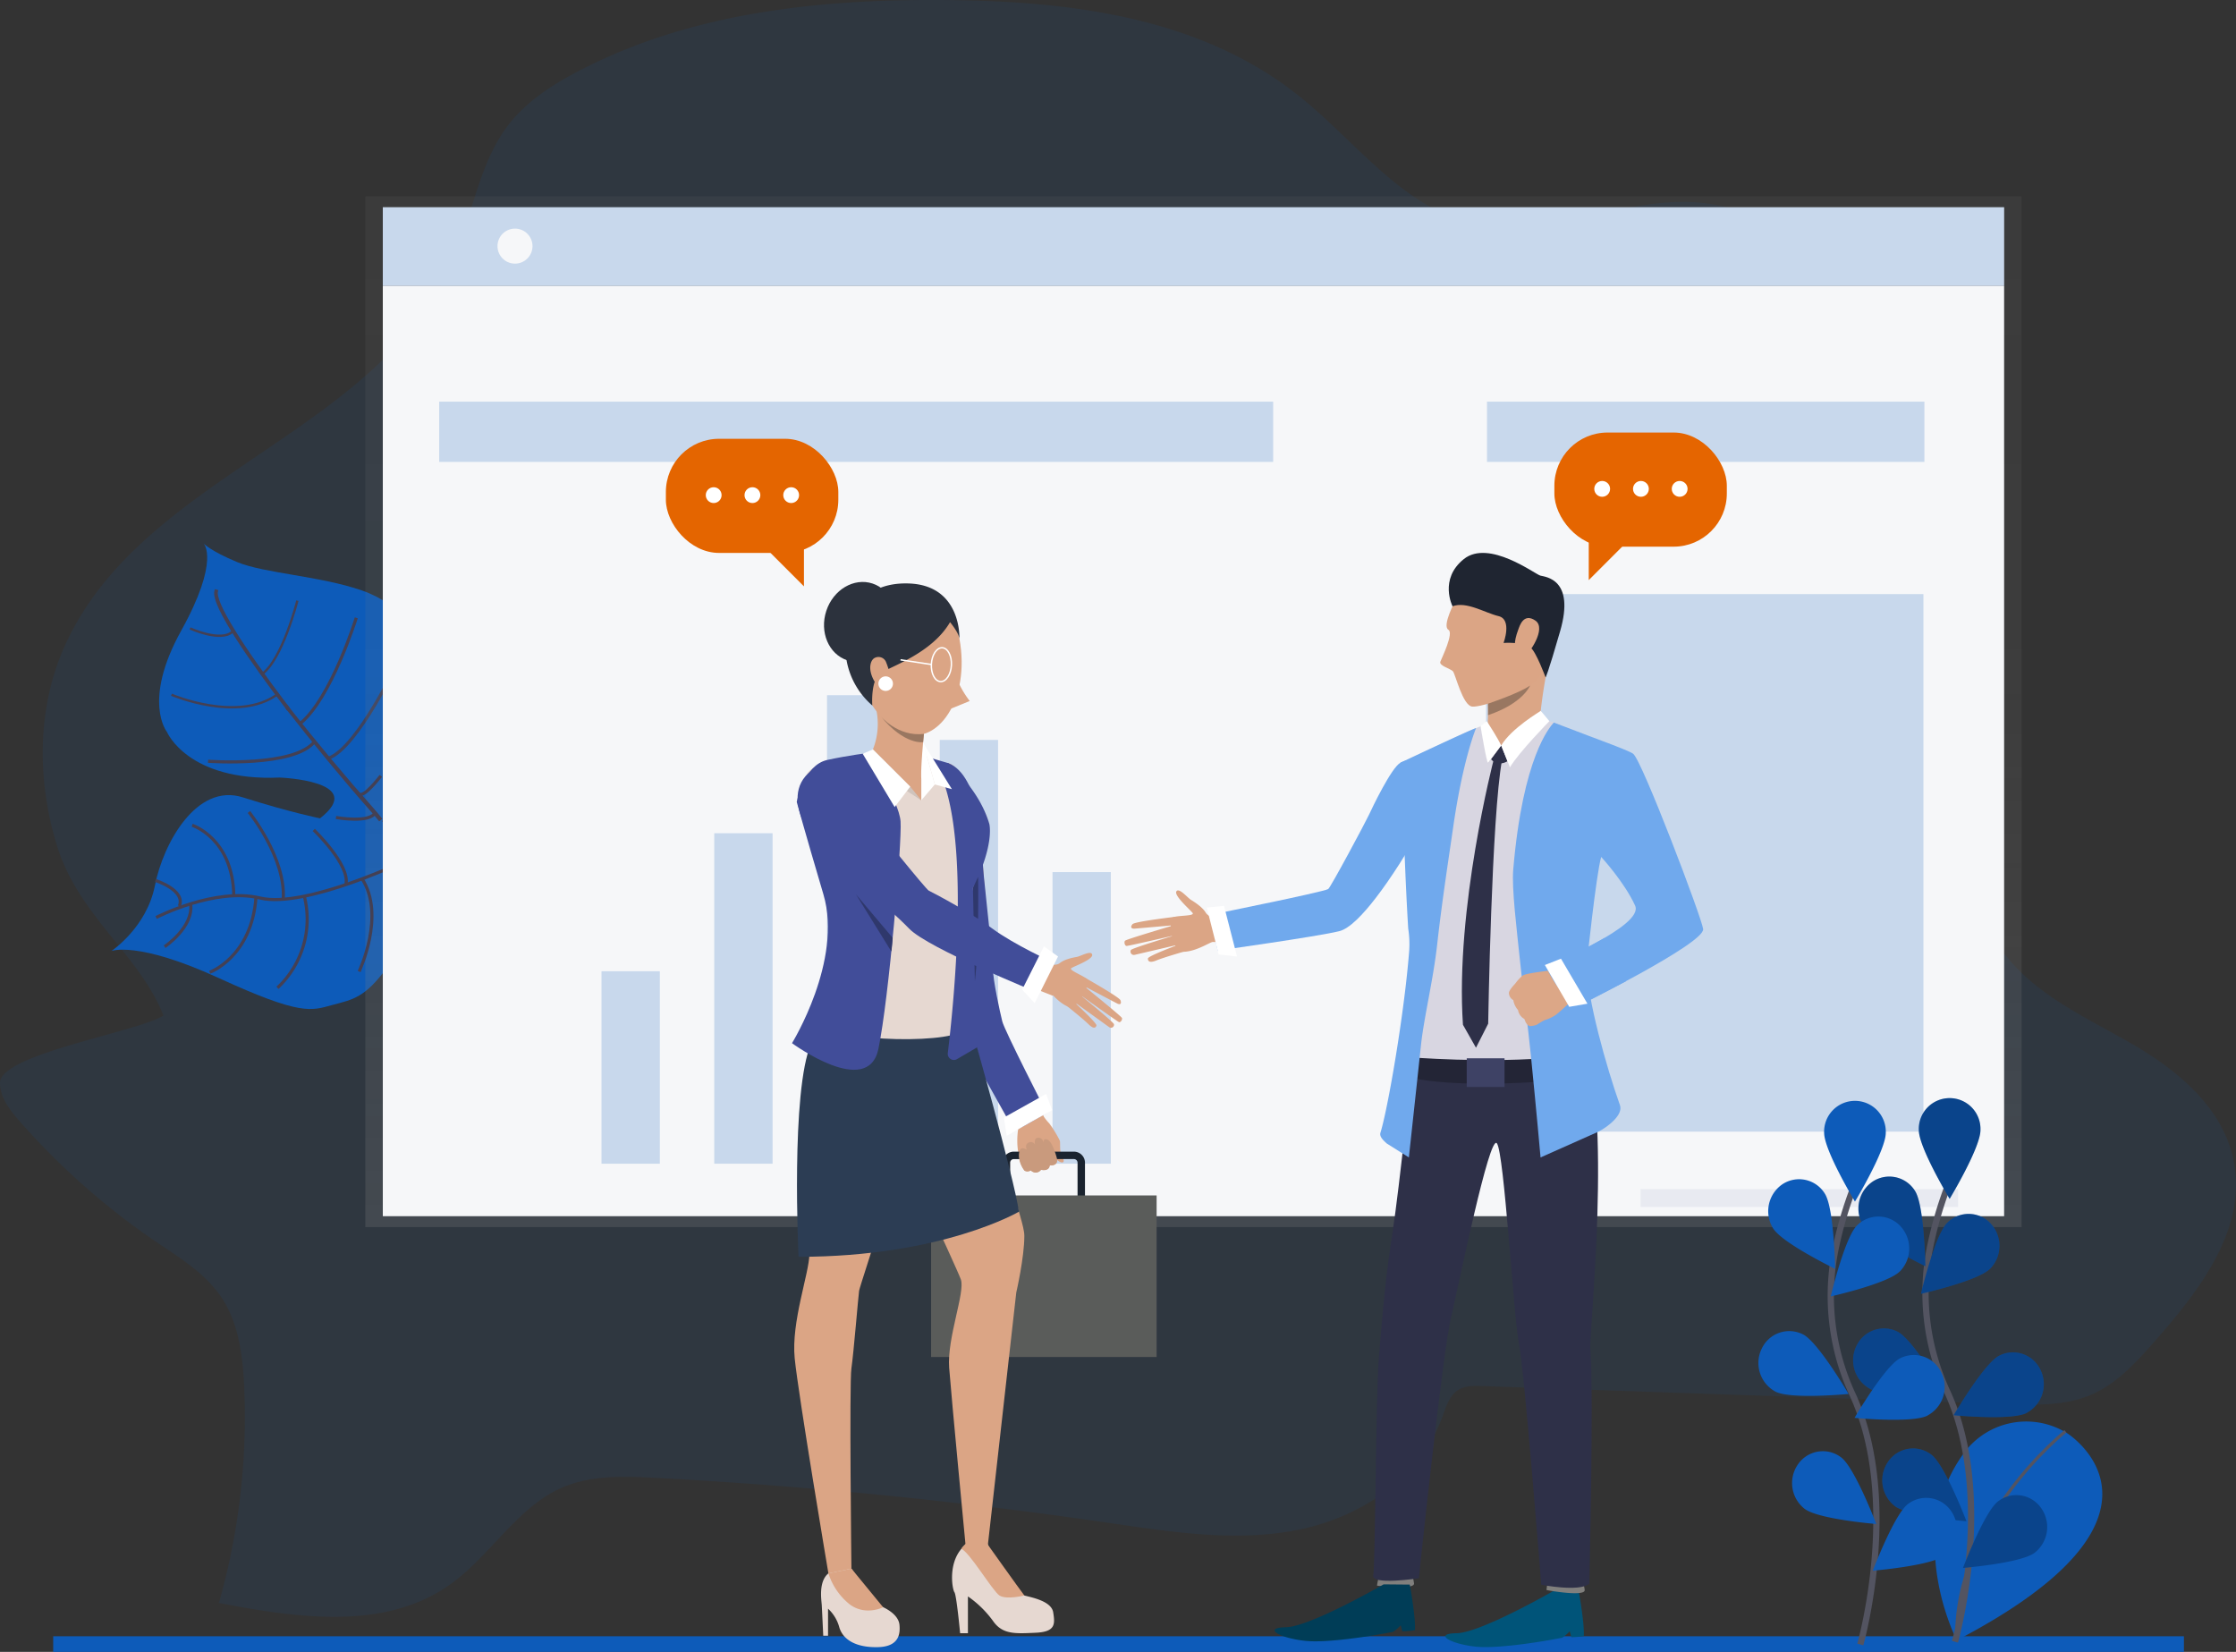 <svg xmlns="http://www.w3.org/2000/svg" xmlns:xlink="http://www.w3.org/1999/xlink" width="714.715" height="528.001" viewBox="0 0 714.715 528.001">
  <rect x="0" y="0" width="714.715" height="528.001" fill="#333333" stroke="none"/>
  <defs>
    <linearGradient id="linear-gradient" x1="0.5" y1="1" x2="0.5" gradientUnits="objectBoundingBox">
      <stop offset="0" stop-color="gray" stop-opacity="0.251"/>
      <stop offset="0.54" stop-color="gray" stop-opacity="0.122"/>
      <stop offset="1" stop-color="gray" stop-opacity="0.102"/>
    </linearGradient>
  </defs>
  <g id="Group_10110" data-name="Group 10110" transform="translate(-282.531 -451)">
    <g id="Group_10109" data-name="Group 10109">
      <path id="Path_194000" data-name="Path 194000" d="M810.37,151.787s8.219-3.341,34.352,8.651,29.4,10.467,36.169,8.633,10.514-2.266,17.792-12.267c0,0,5.111-27.734,10.064-32.027s25.993,2.447,25.993,2.447,25.228,5.783,30.035-27.933c0,0-3.411-25.409,1.233-33.207,0,0-9.346,4.042-24.848-2.488S913.3,70.606,913.3,70.606s-3.9,10.1-3.5,16.122-2.062,8.289-9.445,5.38c0,0-3.622-5.158,1.507-13.686s8.8-14.872,7.366-21.49-5.549-15.771-18.791-20.392-31.215-5.473-39.849-9.066-10.719-5.935-10.719-5.935,5.31,5.321-7.2,27.88-4.539,32.349-4.539,32.349,6.659,15.859,36.04,14.574c0,0,28.312,1.034,12.88,13.038,0,0-9.889-2.009-24.667-6.712s-25.45,14.7-28.1,28.19S810.37,151.787,810.37,151.787Z" transform="translate(-492.234 603.188)" fill="#0d5bb9"/>
      <path id="Path_194016" data-name="Path 194016" d="M934.968,85s-13.043,28-22.518,31.543" transform="translate(-524.871 576.795)" fill="none" stroke="#444053" stroke-miterlimit="10" stroke-width="1"/>
      <path id="Path_194326" data-name="Path 194326" d="M100.35,426.765c.05,4.7,3.173,8.712,6.21,12.149a230.836,230.836,0,0,0,43.83,38.713c7.733,5.238,16.044,10.248,21.182,18.345s6.432,18.4,6.839,28.207a216.811,216.811,0,0,1-8.1,68.786c25.177,4.8,53.256,9,74.238-6.146,12.564-9.069,21.061-24.263,35.061-30.552,9.348-4.2,19.932-3.831,30.123-3.295q72.359,3.809,144.36,14.293c20.1,2.93,40.592,6.246,60.481,2.458s39.456-16.144,46.788-36.176c1.129-3.087,2.144-6.532,4.674-8.39,2.287-1.658,5.281-1.622,8.061-1.522l168,5.774c9.2.314,18.731.572,27.157-3.216,8.169-3.666,14.45-10.72,20.5-17.631,13.829-15.765,28.7-35.161,24.634-56.558-3.252-17.152-17.788-29.137-32.2-37.527s-30.316-15.258-40.907-28.672c-16.115-20.418-15.479-49.64-16.48-76.132a422.906,422.906,0,0,0-8.826-71.344c-4.367-20.646-10.448-41.321-21.818-58.759s-28.758-31.4-48.425-33.96c-25.685-3.345-51.505,12.678-76.632,5.874-21.225-5.717-35.833-26.035-53.42-40.114-31.238-25.013-72.23-30.251-110.986-30.73-41.093-.522-83.272,3.638-119.9,22.933-8.39,4.417-16.594,9.762-22.4,17.566-8.9,11.97-11.063,28.05-16.887,42.043-23.476,56.343-99.83,68.493-124.614,124.236-8.8,19.775-8.712,42.836-2.3,63.6,6.9,22.347,26.306,34.689,34,54.171C144.3,410.528,100.25,417.5,100.35,426.765Z" transform="translate(182.182 370.398)" fill="#0d5bb9" opacity="0.1"/>
      <path id="Path_194335" data-name="Path 194335" d="M164.14,87.83V417.286H693.556V87.83Z" transform="translate(235.16 425.93)" fill="url(#linear-gradient)"/>
      <rect id="Rectangle_7182" data-name="Rectangle 7182" width="518.232" height="25.163" transform="translate(404.895 517.24)" fill="#f6f7f9"/>
      <g id="Group_10099" data-name="Group 10099" transform="translate(404.895 517.24)" opacity="0.2">
        <rect id="Rectangle_7183" data-name="Rectangle 7183" width="518.232" height="25.163" fill="#0d5bb9"/>
      </g>
      <path id="Path_194003" data-name="Path 194003" d="M887.2,173l-.175.3c15.829,19.761,16.875,50.445,16.939,50.708l3.335-3.855C907.236,219.87,903.13,192.889,887.2,173Z" transform="translate(-482.344 540.199)" fill="#444053"/>
      <path id="Path_194004" data-name="Path 194004" d="M834.49,180.057s18.692-9.7,33.213-6.221,47.314-12.307,47.314-12.307,13.9-5.648,16.7-12.085c0,0,9.539-10.088,10.082-15.31s9.831-18.336,15.888-18.844" transform="translate(-502.051 564.199)" fill="none" stroke="#444053" stroke-miterlimit="10" stroke-width="1"/>
      <path id="Path_194005" data-name="Path 194005" d="M1026.4,232.4s9.4-6.332,8.306-13.715" transform="translate(-691.254 521.201)" fill="none" stroke="#444053" stroke-miterlimit="10" stroke-width="1"/>
      <path id="Path_194006" data-name="Path 194006" d="M990.76,239.063s13.435-4.877,14.79-24.013" transform="translate(-641.193 522.711)" fill="none" stroke="#444053" stroke-miterlimit="10" stroke-width="1"/>
      <path id="Path_194007" data-name="Path 194007" d="M962.822,243.8A30.06,30.06,0,0,0,971.4,214.52" transform="translate(-591.598 522.932)" fill="none" stroke="#444053" stroke-miterlimit="10" stroke-width="1"/>
      <path id="Path_194008" data-name="Path 194008" d="M927.314,234.633s8.557-17.95.94-29.633" transform="translate(-529.996 526.891)" fill="none" stroke="#444053" stroke-miterlimit="10" stroke-width="1"/>
      <path id="Path_194009" data-name="Path 194009" d="M1032.2,205.92s9.72,3.084,7.635,8.178" transform="translate(-699.975 526.508)" fill="none" stroke="#444053" stroke-miterlimit="10" stroke-width="1"/>
      <path id="Path_194010" data-name="Path 194010" d="M1002.9,175.71s13,4.13,13.312,22.53" transform="translate(-658.947 539.072)" fill="none" stroke="#444053" stroke-miterlimit="10" stroke-width="1"/>
      <path id="Path_194011" data-name="Path 194011" d="M975.772,168.44s11.84,14.6,10.97,27.9" transform="translate(-613.678 542.094)" fill="none" stroke="#444053" stroke-miterlimit="10" stroke-width="1"/>
      <path id="Path_194012" data-name="Path 194012" d="M941.344,178.26s11.764,11.239,10.263,17.489" transform="translate(-558.518 538.012)" fill="none" stroke="#444053" stroke-miterlimit="10" stroke-width="1"/>
      <path id="Path_194013" data-name="Path 194013" d="M925.48,170.291s11.028,1.974,12.57-1.641" transform="translate(-535.564 542.008)" fill="none" stroke="#444053" stroke-miterlimit="10" stroke-width="1"/>
      <path id="Path_194014" data-name="Path 194014" d="M929.469,148.67s-5.573,7.377-7.01,5.724" transform="translate(-525.219 550.316)" fill="none" stroke="#444053" stroke-miterlimit="10" stroke-width="1"/>
      <path id="Path_194015" data-name="Path 194015" d="M958.65,136.151s27.792,2.015,34.083-6.361" transform="translate(-609.623 558.168)" fill="none" stroke="#444053" stroke-miterlimit="10" stroke-width="1"/>
      <path id="Path_194017" data-name="Path 194017" d="M953.812,62.19S945.8,87.938,935.88,95.976" transform="translate(-557.4 586.281)" fill="none" stroke="#444053" stroke-miterlimit="10" stroke-width="1"/>
      <path id="Path_194018" data-name="Path 194018" d="M979.08,104.215s21.139,9.077,33.832-.105" transform="translate(-641.734 568.848)" fill="none" stroke="#444053" stroke-miterlimit="10" stroke-width="0.75"/>
      <path id="Path_194019" data-name="Path 194019" d="M979.448,52.79s-4.831,18.931-11.338,23.488" transform="translate(-601.861 590.191)" fill="none" stroke="#444053" stroke-miterlimit="10" stroke-width="0.75"/>
      <path id="Path_194020" data-name="Path 194020" d="M1003.65,68s9.879,4.5,13.566,1.051" transform="translate(-660.388 583.865)" fill="none" stroke="#444053" stroke-miterlimit="10" stroke-width="0.75"/>
      <path id="Path_194021" data-name="Path 194021" d="M897.35,159.26s.035,16.5,4.5,17.67" transform="translate(-482.93 545.912)" fill="none" stroke="#444053" stroke-miterlimit="10" stroke-width="1"/>
      <rect id="Rectangle_7184" data-name="Rectangle 7184" width="518.232" height="297.332" transform="translate(404.895 542.402)" fill="#f6f7f9"/>
      <circle id="Ellipse_765" data-name="Ellipse 765" cx="5.596" cy="5.596" r="5.596" transform="translate(411.727 654.072)" fill="#f6f7f9"/>
      <circle id="Ellipse_766" data-name="Ellipse 766" cx="5.596" cy="5.596" r="5.596" transform="translate(426.635 654.072)" fill="#f6f7f9"/>
      <circle id="Ellipse_767" data-name="Ellipse 767" cx="5.596" cy="5.596" r="5.596" transform="translate(441.549 524.072)" fill="#f6f7f9"/>
      <g id="Group_10100" data-name="Group 10100" transform="translate(422.912 579.379)" opacity="0.2">
        <rect id="Rectangle_7185" data-name="Rectangle 7185" width="266.573" height="19.26" fill="#0d5bb9"/>
      </g>
      <g id="Group_10101" data-name="Group 10101" transform="translate(757.834 579.379)" opacity="0.2">
        <rect id="Rectangle_7186" data-name="Rectangle 7186" width="139.808" height="19.26" fill="#0d5bb9"/>
      </g>
      <g id="Group_10102" data-name="Group 10102" transform="translate(474.795 673.207)" opacity="0.2">
        <rect id="Rectangle_7187" data-name="Rectangle 7187" width="18.638" height="61.517" transform="translate(0 88.238)" fill="#0d5bb9"/>
        <rect id="Rectangle_7188" data-name="Rectangle 7188" width="18.638" height="105.633" transform="translate(36.04 44.116)" fill="#0d5bb9"/>
        <rect id="Rectangle_7189" data-name="Rectangle 7189" width="18.638" height="149.749" transform="translate(72.08)" fill="#0d5bb9"/>
        <rect id="Rectangle_7190" data-name="Rectangle 7190" width="18.638" height="135.463" transform="translate(108.12 14.293)" fill="#0d5bb9"/>
        <rect id="Rectangle_7191" data-name="Rectangle 7191" width="18.638" height="93.205" transform="translate(144.16 56.543)" fill="#0d5bb9"/>
      </g>
      <g id="Group_10103" data-name="Group 10103" transform="translate(757.527 640.896)" opacity="0.2">
        <rect id="Rectangle_7192" data-name="Rectangle 7192" width="139.808" height="171.81" fill="#0d5bb9"/>
      </g>
      <rect id="Rectangle_7193" data-name="Rectangle 7193" width="681.066" height="5.003" transform="translate(299.533 973.998)" fill="#0d5bb9"/>
      <rect id="Rectangle_7203" data-name="Rectangle 7203" width="101.481" height="5.717" transform="translate(806.938 831.066)" fill="#e8eaf1"/>
      <path id="Path_194001" data-name="Path 194001" d="M973.7,50.833l-.162-.043c-1.163,4.576,11.82,22.971,22.921,37.573l.132-.106C980.933,67.64,972.805,54.347,973.7,50.833Z" transform="translate(-621.99 589.131)" fill="none" stroke="#444053" stroke-miterlimit="10" stroke-width="1"/>
      <path id="Path_194002" data-name="Path 194002" d="M921.131,110.66l-.062.17c8.316,10.648,18.78,23.364,27.152,32.778.8.895,1.591,1.841,2.35,2.8l.242-.193c-.765-.963-1.563-1.909-2.362-2.832C940.08,133.99,929.447,121.3,921.131,110.66Z" transform="translate(-546.764 566.432)" fill="none" stroke="#444053" stroke-miterlimit="10" stroke-width="1"/>
      <g id="Group_10107" data-name="Group 10107">
        <path id="Path_187069" data-name="Path 187069" d="M337.247,188.13a31.779,31.779,0,0,0,5.547,9.909l-7.063,3.178Z" transform="matrix(0.999, 0.035, -0.035, 0.999, 256.971, 465.225)" fill="#dba585"/>
        <g id="Group_10106" data-name="Group 10106">
          <g id="Group_9458" data-name="Group 9458" transform="translate(535.689 637.01)">
            <g id="Group_9429" data-name="Group 9429" transform="translate(69.468 167.078)">
              <g id="Group_9428" data-name="Group 9428">
                <g id="Group_9427" data-name="Group 9427">
                  <path id="Path_193404" data-name="Path 193404" d="M658.972,1135.033a9.633,9.633,0,0,1,2,2.75,15.842,15.842,0,0,0,2.411,3.237,37,37,0,0,1,3.388,5.546c.14.424-.046,3.346.334,4.173s1.36,2.42.619,2.718-2.015-.891-2.015-.891a1.139,1.139,0,0,1-.269,1.235,1.964,1.964,0,0,1-1.926.535s-.22.983-.776,1.241a2.5,2.5,0,0,1-2.009.2,2.3,2.3,0,0,1-1.336.822,2.1,2.1,0,0,1-1.919-.626s-1.368.643-1.984.062a7.09,7.09,0,0,1-1.1-1.893,24.251,24.251,0,0,1-1.051-10.608c.747-4.451-2.73-7.787-2.73-7.787Z" transform="translate(-650.615 -1135.033)" fill="#dba585"/>
                </g>
              </g>
            </g>
            <g id="Group_9430" data-name="Group 9430" transform="translate(67.357 182.097)">
              <path id="Path_193405" data-name="Path 193405" d="M670.648,1173.556H651.436a3.54,3.54,0,0,1-3.538-3.536V1157.9a3.542,3.542,0,0,1,3.538-3.539h19.212a3.542,3.542,0,0,1,3.539,3.539v12.115A3.54,3.54,0,0,1,670.648,1173.556Zm-19.212-16.817a1.167,1.167,0,0,0-1.164,1.165v12.115a1.164,1.164,0,0,0,1.164,1.163h19.212a1.165,1.165,0,0,0,1.165-1.163V1157.9a1.167,1.167,0,0,0-1.165-1.165Z" transform="translate(-647.898 -1154.365)" fill="#1a232f"/>
            </g>
            <g id="Group_9431" data-name="Group 9431" transform="translate(44.46 196.089)">
              <rect id="Rectangle_6884" data-name="Rectangle 6884" width="72.082" height="51.645" fill="#5a5c5a"/>
            </g>
            <g id="Group_9432" data-name="Group 9432" transform="translate(44.162 57.896)">
              <path id="Path_193406" data-name="Path 193406" d="M623.764,994.491s-3.692.053-5.268,11.092,1.41,15.655,1.764,20.25,5.747,34.266,5.893,35.577.869,17.1,2.971,21.292,17.549,27.942,17.756,29.129,7.5-4.138,7.5-4.138-12.138-25.4-12.84-28.3-5.589-17.7-4.817-22.218-2.164-29.444-1.879-32.215S630.838,996.178,623.764,994.491Z" transform="translate(-618.041 -994.491)" fill="#dba585"/>
            </g>
            <g id="Group_9433" data-name="Group 9433" transform="translate(43.913 57.896)">
              <path id="Path_193407" data-name="Path 193407" d="M623.693,994.491s-3.693.053-5.268,11.092-.15,15.015.8,19.8c.9,4.52,3.961,32.166,4.107,33.477s3.813,17.977,5.719,23.84c1.449,4.458,15.224,27.8,15.43,28.987s10.709-5.454,10.709-5.454-13.469-26.277-14.171-29.175-2.985-12.931-3.058-17.514c-.087-5.385-3.474-31.815-3.189-34.587S633.995,998.267,623.693,994.491Z" transform="translate(-617.721 -994.491)" fill="#414d99"/>
            </g>
            <path id="Path_193408" data-name="Path 193408" d="M582.854,1325.854s6.429,9.55,9.021,11.852c0,0,5.963,2.086,6.335,6.142.241,2.651.009,6.911-6.8,7.1s-11.185-2.187-12.433-6.315a12.445,12.445,0,0,0-3.6-5.97v8.637h-1.534s-.385-8.35-.481-9.885-1.1-7.44,2.136-10.053A8.98,8.98,0,0,1,582.854,1325.854Z" transform="translate(-563.859 -1010.481)" fill="#e6d8d1"/>
            <path id="Path_193409" data-name="Path 193409" d="M638.5,1315.478a27.674,27.674,0,0,0,3.215,5.374c1.541,2.008,6.333,10.267,8.445,10.842s8.636,1.729,9.211,5.375.864,6.238-5.565,6.525-10.652.671-13.723-3.838a33.429,33.429,0,0,0-7.966-7.771v11.765h-2.494s-1.152-12.247-1.824-13.111-2.4-10.268,3.551-15.16S638.5,1315.478,638.5,1315.478Z" transform="translate(-575.887 -1007.732)" fill="#e6d8d1"/>
            <path id="Path_193410" data-name="Path 193410" d="M576.076,1087.71s-8.118,10.556-10.321,23.079,1.3,54.555,1.2,60.745-5.854,21.593-4.7,33.251,10.772,68.733,10.772,68.733l7.364-1.512s-.719-59.159,0-64.055,2.165-22.734,2.452-24.749,18.277-54.933,18.277-63.962S595.653,1072.979,576.076,1087.71Z" transform="translate(-561.398 -956.635)" fill="#dba585"/>
            <path id="Path_193411" data-name="Path 193411" d="M624.57,1093.243s13.339,50.906,14.921,57.961,3.879,12.871,3.879,15.864c0,6.948-2.582,18.107-2.582,18.107l-9.068,80.61h-7.15s-4.511-47.072-5.23-56.572,5.182-24.185,3.742-28.215-23.176-50.523-23.176-50.523S583.449,1078.463,624.57,1093.243Z" transform="translate(-569.107 -958.04)" fill="#dba585"/>
            <path id="Path_193412" data-name="Path 193412" d="M593.66,1338.26s-5.6,2.879-10.688-.921a20.775,20.775,0,0,1-6.8-9.907l7.364-1.512Z" transform="translate(-564.536 -1010.547)" fill="#dba585"/>
            <path id="Path_193413" data-name="Path 193413" d="M651.009,1331.947s-5.758,1.439-7.966,0-9.71-14.121-12.2-14.882c0,0,2.409-4.885,8.5-1.334C639.349,1315.731,649.377,1329.836,651.009,1331.947Z" transform="translate(-576.736 -1007.985)" fill="#dba585"/>
            <path id="Path_193414" data-name="Path 193414" d="M634.187,1161.147s-24.508,14.424-70.445,14.424c0,0-2.6-53.278,4.077-68.27s51.014-5.667,51.014-5.667S632.609,1150.124,634.187,1161.147Z" transform="translate(-561.652 -959.863)" fill="#2c3d54"/>
            <g id="Group_9434" data-name="Group 9434" transform="translate(3.666 53.545)">
              <path id="Path_193415" data-name="Path 193415" d="M601.3,989.264s7.125,3.365,9.6,3.859,12.07,12.961,13.753,17.511,0,11.379-3.463,19.393-.2,10.687-1.781,18.7-2.969,24.982-2.671,29.435-40.019,5.291-49.22-2.823c0,0,9.248-13.85,10.435-15.829s.2-12.763-.89-15.534-8.332-26.328-8.332-26.328-5.926-18.093-.572-22.249c4.65-3.613,17.324-4.9,19.6-5.692S596.649,988.571,601.3,989.264Z" transform="translate(-565.914 -988.891)" fill="#e6d8d1"/>
            </g>
            <g id="Group_9435" data-name="Group 9435" transform="translate(41.118 51.385)">
              <path id="Path_193416" data-name="Path 193416" d="M614.331,1004.524l4.329-5.071-3.76-13.342A88.053,88.053,0,0,0,614.331,1004.524Z" transform="translate(-614.123 -986.111)" fill="#fff"/>
            </g>
            <g id="Group_9436" data-name="Group 9436" transform="translate(19.137 2.1)">
              <path id="Path_193417" data-name="Path 193417" d="M596.752,923.931c4.232-1.491,19.788-5.146,23.448,14.742s-7.321,34.035-17.413,30.275-16.324-17.513-16.919-28S591.409,925.811,596.752,923.931Z" transform="translate(-585.828 -922.67)" fill="#dba585"/>
            </g>
            <g id="Group_9437" data-name="Group 9437" transform="translate(17.034 0.472)">
              <path id="Path_193418" data-name="Path 193418" d="M619.6,938.2s.761-17.02-16.157-17.612-21.47,13.336-20.085,23.488a24.849,24.849,0,0,0,8.389,15.507s-.608-8.212,2.675-10.348,16.442-6.386,22.179-16.28C616.6,932.96,619.259,936.083,619.6,938.2Z" transform="translate(-583.122 -920.574)" fill="#2c323d"/>
            </g>
            <g id="Group_9438" data-name="Group 9438" transform="translate(10.225)">
              <path id="Path_193419" data-name="Path 193419" d="M596.547,936.266c-2.229,6.776-8.838,10.689-14.762,8.742s-8.918-9.021-6.691-15.8,8.839-10.689,14.764-8.742S598.776,929.488,596.547,936.266Z" transform="translate(-574.357 -919.967)" fill="#2c323d"/>
            </g>
            <g id="Group_9439" data-name="Group 9439" transform="translate(25.506 35.947)">
              <path id="Path_193420" data-name="Path 193420" d="M610.972,975.989s-1.422,13.068-1.125,17.323c0,0-7.4,7.418-15.82-8.659A22.066,22.066,0,0,0,594.9,969C592.236,959.969,610.972,975.989,610.972,975.989Z" transform="translate(-594.027 -966.238)" fill="#dba585"/>
            </g>
            <g id="Group_9440" data-name="Group 9440" transform="translate(32.807 63.02)">
              <path id="Path_193421" data-name="Path 193421" d="M611.944,1001.087v6.779l-8.519-6.365Z" transform="translate(-603.425 -1001.087)" fill="#dba585"/>
            </g>
            <g id="Group_9441" data-name="Group 9441" transform="translate(22.022 53.545)">
              <path id="Path_193422" data-name="Path 193422" d="M608.846,1005.144l-3.537-4.378L593.4,988.891l-3.854,3.712Z" transform="translate(-589.541 -988.891)" fill="#cfc3bc"/>
            </g>
            <g id="Group_9442" data-name="Group 9442" transform="translate(0 54.681)">
              <path id="Path_193423" data-name="Path 193423" d="M585.416,990.353s10,15.175,10.476,21.853-3.716,56.636-7.073,72.694-27.624-1.81-27.624-1.81,16.3-26.393,10.047-47.526-8.533-29.58-8.533-29.58,2.152-11.769,9.783-13.426C579.184,991.107,585.416,990.353,585.416,990.353Z" transform="translate(-561.195 -990.353)" fill="#414d99"/>
            </g>
            <g id="Group_9443" data-name="Group 9443" transform="translate(44.337 56.26)">
              <path id="Path_193424" data-name="Path 193424" d="M636.988,1013.441s1.8,6.38-5.222,20.486c0,0,.111,18.054.31,23.69s1.534,26.962,1.534,26.962l-6.948,4.072a1.961,1.961,0,0,1-2.937-1.929c1.969-16.229,8.37-77.789-5.458-94.336l5.548,1.635S633.672,1002.089,636.988,1013.441Z" transform="translate(-618.266 -992.386)" fill="#414d99"/>
            </g>
            <g id="Group_9444" data-name="Group 9444" transform="translate(25.007 23.978)">
              <path id="Path_193425" data-name="Path 193425" d="M598.409,952.395a2.608,2.608,0,0,0-3.859-1.106c-1.187.889-1.88,3.561,0,7.023S603.059,964.19,598.409,952.395Z" transform="translate(-593.385 -950.832)" fill="#dba585"/>
            </g>
            <g id="Group_9445" data-name="Group 9445" transform="translate(41.895 51.386)">
              <path id="Path_193426" data-name="Path 193426" d="M618.883,999.453l5.453,1.51-9.213-14.851Z" transform="translate(-615.123 -986.111)" fill="#fff"/>
            </g>
            <g id="Group_9446" data-name="Group 9446" transform="translate(22.577 53.545)">
              <path id="Path_193427" data-name="Path 193427" d="M605.468,1000.766l-4.982,6.529-10.23-17.051,3.3-1.354Z" transform="translate(-590.257 -988.891)" fill="#fff"/>
            </g>
            <g id="Group_9447" data-name="Group 9447" transform="translate(28.332 42.904)">
              <path id="Path_193428" data-name="Path 193428" d="M611.491,980.863l-.245,2.62s-5.883,1.1-13.581-8.291C597.664,975.193,603.119,981.851,611.491,980.863Z" transform="translate(-597.664 -975.193)" fill="#997761"/>
            </g>
            <g id="Group_9450" data-name="Group 9450" transform="translate(77.105 120.776) rotate(-7)">
              <g id="Group_9449" data-name="Group 9449">
                <g id="Group_9448" data-name="Group 9448">
                  <path id="Path_193429" data-name="Path 193429" d="M653.589,1085.175s3.46,2.229,5.45.983c1.694-1.06,4.647-1.208,5.555-1.255,1.217-.061,4.876-1.646,4.971-.113s-5.91,2.9-7.112,3.438,4.09,3.12,4.685,4.357-4.18,9.753-7.606,7.559-5.639-6.8-6.317-7.063a24.6,24.6,0,0,1-2.557-1.5Z" transform="translate(-650.66 -1084.124)" fill="#dba585"/>
                </g>
              </g>
            </g>
            <g id="Group_9451" data-name="Group 9451" transform="translate(2.872 62.046) rotate(-7)">
              <path id="Path_193430" data-name="Path 193430" d="M568.613,996.212a9.7,9.7,0,0,1,8.957,3.26c4.156,4.453,6.234,11.774,7.323,14.148s14.84,24.341,15.631,24.835,14.767,11.771,21.1,17.808,18.674,12.762,18.674,12.762l-4.65,6.532s-37.5-19.987-42.246-27.308-23.709-27.606-23.709-27.606S558.373,1003.587,568.613,996.212Z" transform="translate(-564.326 -996.067)" fill="#dba585"/>
            </g>
            <g id="Group_9454" data-name="Group 9454" transform="translate(87.023 127.376) rotate(-7)">
              <g id="Group_9453" data-name="Group 9453">
                <g id="Group_9452" data-name="Group 9452">
                  <path id="Path_193431" data-name="Path 193431" d="M669.057,1094.112s10.042,7.41,10.3,8.465-.179,1.574-1.147.921-9.909-6.88-9.909-6.88,10.412,10.769,10.81,11.586c.234.478-.547,1.535-1.1,1.235s-11.481-10.386-11.481-10.386,9.7,10.072,9.833,10.856a.963.963,0,0,1-1.617.778c-.771-.7-10.306-9.537-10.306-9.537s6.6,7.776,6.32,8.5c-.172.443-.8,1.388-2.445-.671s-6.021-6.51-6.021-6.51Z" transform="translate(-662.296 -1094.112)" fill="#dba585"/>
                </g>
              </g>
            </g>
            <path id="Path_193432" data-name="Path 193432" d="M637.3,1041.3s.33,22.534-1.045,33.4l-.609-29.865Z" transform="translate(-577.807 -947.041)" fill="#2f386c"/>
            <g id="Group_9455" data-name="Group 9455" transform="translate(0.93 57.614)">
              <path id="Path_193433" data-name="Path 193433" d="M570.658,994.128s2.735.459,6.89,4.912,6.234,11.773,7.321,14.147,14.841,24.341,15.634,24.835,12.243,8.359,18.575,14.4S637.2,1065.66,637.2,1065.66l-6.048,8.981s-33.068-18.316-38.314-25.292c-5.6-7.449-25.575-29.324-25.575-29.324S554.309,1000.1,570.658,994.128Z" transform="translate(-679.76 -916.054) rotate(-7)" fill="#414d99"/>
              <path id="Path_187064" data-name="Path 187064" d="M302.93,264.012l5.462-.913,5.278,15.837-5.9-.233Z" transform="translate(52.079 -342.01) rotate(45)" fill="#fff"/>
              <path id="Path_187064-2" data-name="Path 187064" d="M302.93,264.012l5.462-.913,5.278,15.837-5.9-.233Z" transform="translate(281.654 -241.718) rotate(79)" fill="#fff"/>
            </g>
            <g id="Group_9457" data-name="Group 9457" transform="translate(72.519 177.64)">
              <g id="Group_9456" data-name="Group 9456">
                <path id="Path_193434" data-name="Path 193434" d="M666.644,1155.029s-1.29-5.017-2.9-5.763-1.248,1.085-1.248,1.085-.328-1.821-1.829-1.719-.958,2.229-.958,2.229a1.5,1.5,0,0,0-2.049-.674c-1.425.639-.569,2.3-.569,2.3s-1.924-1.373-2.387.5c-.782,3.159,1.586,6.137,1.586,6.137a1.781,1.781,0,0,0,2.063-.04,2.109,2.109,0,0,0,3.288-.188s2.561.68,2.809-1.448C664.447,1157.449,667.4,1157.914,666.644,1155.029Z" transform="translate(-654.542 -1148.628)" fill="#c99a7d"/>
              </g>
            </g>
            <path id="Path_193435" data-name="Path 193435" d="M598.817,1066.755l-11.32-18.266s9.652,11.4,10.658,12.62,1.091,1.314,1.091,1.314S598.953,1066.134,598.817,1066.755Z" transform="translate(-567.064 -948.644)" fill="#2f386c"/>
          </g>
          <path id="Path_187066" data-name="Path 187066" d="M340.6,193.431c0,2.979,1.425,5.4,3.207,5.4s3.207-2.423,3.207-5.4S345.589,188,343.807,188,340.6,190.437,340.6,193.431Z" transform="translate(250.223 452.306) rotate(3)" fill="none" stroke="#fff" stroke-miterlimit="10" stroke-width="0.45"/>
          <line id="Line_528" data-name="Line 528" x1="9.851" y1="1.488" transform="translate(570.378 661.905)" fill="none" stroke="#fff" stroke-miterlimit="10" stroke-width="0.45"/>
          <path id="Path_187073" data-name="Path 187073" d="M353,196.038a2.326,2.326,0,1,0,1.574-2.889A2.325,2.325,0,0,0,353,196.038Z" transform="translate(210.397 474.135)" fill="#fff"/>
        </g>
      </g>
      <path id="Path_194380" data-name="Path 194380" d="M141.832,723.169s41.731,26.079-35.2,66.229c0,0-16.95-32.593,1.788-59.167a24.718,24.718,0,0,1,32.778-7.436Z" transform="translate(801.375 185.887)" fill="#0d5bb9"/>
      <path id="Path_194381" data-name="Path 194381" d="M150.639,723.67s-35.716,28.3-34.739,66.776" transform="translate(792.09 184.832)" fill="none" stroke="#535461" stroke-miterlimit="10" stroke-width="1"/>
      <path id="Path_194382" data-name="Path 194382" d="M168.934,764.36s13.078-46.019-2.432-79.834a74.983,74.983,0,0,1-5.674-45.569,125.468,125.468,0,0,1,6.231-21.386" transform="translate(738.487 211.397)" fill="none" stroke="#535461" stroke-miterlimit="10" stroke-width="2"/>
      <path id="Path_194383" data-name="Path 194383" d="M155.4,585.591c0,5.637,9.85,21.979,9.85,21.979s9.85-16.342,9.85-21.979a9.86,9.86,0,1,0-19.707,0Z" transform="translate(740.466 226.619)" fill="#0d5bb9"/>
      <path id="Path_194384" data-name="Path 194384" d="M179.334,625.421c2.96,4.73,19.8,12.9,19.8,12.9s-.3-19.265-3.264-23.988a9.649,9.649,0,0,0-13.624-3.017,10.426,10.426,0,0,0-2.913,14.112Z" transform="translate(698.815 217.389)" fill="#0d5bb9"/>
      <path id="Path_194385" data-name="Path 194385" d="M177.238,695.375c4.856,2.541,23.384.75,23.384.75s-9.655-16.492-14.511-19.01a9.7,9.7,0,0,0-13.234,4.516,10.379,10.379,0,0,0,4.361,13.707Z" transform="translate(703.05 199.58)" fill="#0d5bb9"/>
      <path id="Path_194386" data-name="Path 194386" d="M163.584,749.371c4.342,3.351,22.921,4.865,22.921,4.865s-6.825-17.923-11.2-21.274a9.632,9.632,0,0,0-13.78,2.137,10.446,10.446,0,0,0,2.063,14.273Z" transform="translate(724.588 183.008)" fill="#0d5bb9"/>
      <path id="Path_194387" data-name="Path 194387" d="M167.1,643.494c-3.9,3.928-22.088,8-22.088,8s4.451-18.74,8.359-22.638a9.621,9.621,0,0,1,13.943.2,10.473,10.473,0,0,1-.192,14.441Z" transform="translate(751.531 213.037)" fill="#0d5bb9"/>
      <path id="Path_194388" data-name="Path 194388" d="M150.808,705.855c-4.856,2.541-23.384.75-23.384.75s9.655-16.492,14.511-19.01a9.7,9.7,0,0,1,13.233,4.516,10.379,10.379,0,0,1-4.36,13.707Z" transform="translate(779.577 196.744)" fill="#0d5bb9"/>
      <path id="Path_194389" data-name="Path 194389" d="M146.862,769.271c-4.342,3.35-22.921,4.865-22.921,4.865s6.825-17.923,11.2-21.274A9.632,9.632,0,0,1,148.924,755,10.446,10.446,0,0,1,146.862,769.271Z" transform="translate(786.039 178.024)" fill="#0d5bb9"/>
      <path id="Path_194390" data-name="Path 194390" d="M155.4,585.591c0,5.637,9.85,21.979,9.85,21.979s9.85-16.342,9.85-21.979a9.86,9.86,0,1,0-19.707,0Z" transform="translate(740.466 226.619)" opacity="0.25"/>
      <path id="Path_194391" data-name="Path 194391" d="M179.334,625.421c2.96,4.73,19.8,12.9,19.8,12.9s-.3-19.265-3.264-23.988a9.649,9.649,0,0,0-13.624-3.017,10.426,10.426,0,0,0-2.913,14.112Z" transform="translate(698.815 217.389)" opacity="0.25"/>
      <path id="Path_194392" data-name="Path 194392" d="M177.238,695.375c4.856,2.541,23.384.75,23.384.75s-9.655-16.492-14.511-19.01a9.7,9.7,0,0,0-13.234,4.516,10.379,10.379,0,0,0,4.361,13.707Z" transform="translate(703.05 199.58)" opacity="0.25"/>
      <path id="Path_194393" data-name="Path 194393" d="M163.584,749.371c4.342,3.351,22.921,4.865,22.921,4.865s-6.825-17.923-11.2-21.274a9.632,9.632,0,0,0-13.78,2.137,10.446,10.446,0,0,0,2.063,14.273Z" transform="translate(724.588 183.008)" opacity="0.25"/>
      <path id="Path_194394" data-name="Path 194394" d="M167.1,643.494c-3.9,3.928-22.088,8-22.088,8s4.451-18.74,8.359-22.638a9.621,9.621,0,0,1,13.943.2,10.473,10.473,0,0,1-.192,14.441Z" transform="translate(751.531 213.037)" opacity="0.25"/>
      <path id="Path_194395" data-name="Path 194395" d="M150.808,705.855c-4.856,2.541-23.384.75-23.384.75s9.655-16.492,14.511-19.01a9.7,9.7,0,0,1,13.233,4.516,10.379,10.379,0,0,1-4.36,13.707Z" transform="translate(779.577 196.744)" opacity="0.25"/>
      <path id="Path_194396" data-name="Path 194396" d="M146.862,769.271c-4.342,3.35-22.921,4.865-22.921,4.865s6.825-17.923,11.2-21.274A9.632,9.632,0,0,1,148.924,755,10.446,10.446,0,0,1,146.862,769.271Z" transform="translate(786.039 178.024)" opacity="0.25"/>
      <path id="Path_194397" data-name="Path 194397" d="M210.773,765.53s13.078-45.989-2.453-79.834a74.983,74.983,0,0,1-5.674-45.569,125.468,125.468,0,0,1,6.231-21.387" transform="translate(666.388 211.104)" fill="none" stroke="#535461" stroke-miterlimit="10" stroke-width="2"/>
      <path id="Path_194398" data-name="Path 194398" d="M197.207,586.791c0,5.637,9.85,21.979,9.85,21.979s9.85-16.342,9.85-21.979a9.86,9.86,0,1,0-19.707,0Z" transform="translate(668.394 226.295)" fill="#0d5bb9"/>
      <path id="Path_194399" data-name="Path 194399" d="M221.154,626.581c2.96,4.73,19.8,12.9,19.8,12.9s-.3-19.265-3.264-23.988a9.649,9.649,0,0,0-13.624-3.017,10.426,10.426,0,0,0-2.913,14.112Z" transform="translate(628.158 217.074)" fill="#0d5bb9"/>
      <path id="Path_194400" data-name="Path 194400" d="M219.064,696.535c4.856,2.541,23.384.75,23.384.75s-9.655-16.492-14.511-19.01a9.711,9.711,0,0,0-13.252,4.535A10.4,10.4,0,0,0,219.064,696.535Z" transform="translate(630.963 199.266)" fill="#0d5bb9"/>
      <path id="Path_194401" data-name="Path 194401" d="M205.394,750.541c4.342,3.351,22.921,4.865,22.921,4.865s-6.825-17.923-11.2-21.274a9.632,9.632,0,0,0-13.78,2.136,10.446,10.446,0,0,0,2.063,14.273Z" transform="translate(653.949 182.715)" fill="#0d5bb9"/>
      <path id="Path_194402" data-name="Path 194402" d="M208.935,644.654c-3.9,3.928-22.088,8-22.088,8s4.451-18.74,8.359-22.639a9.621,9.621,0,0,1,13.943.2,10.473,10.473,0,0,1-.192,14.441Z" transform="translate(680.855 212.725)" fill="#0d5bb9"/>
      <path id="Path_194403" data-name="Path 194403" d="M192.618,707.015c-4.856,2.541-23.384.75-23.384.75s9.655-16.492,14.511-19.01a9.7,9.7,0,0,1,13.233,4.516,10.379,10.379,0,0,1-4.36,13.707Z" transform="translate(706.08 196.43)" fill="#0d5bb9"/>
      <path id="Path_194404" data-name="Path 194404" d="M188.672,770.441c-4.342,3.351-22.921,4.865-22.921,4.865s6.825-17.923,11.2-21.274a9.632,9.632,0,0,1,13.78,2.136A10.445,10.445,0,0,1,188.672,770.441Z" transform="translate(715.397 177.731)" fill="#0d5bb9"/>
      <g id="Group_10104" data-name="Group 10104" transform="translate(-13 7)">
        <g id="Group_5847" data-name="Group 5847" transform="translate(508.371 584.253)">
          <rect id="Rectangle_6644" data-name="Rectangle 6644" width="55.123" height="36.479" rx="17" fill="#e46500"/>
          <path id="Path_187074" data-name="Path 187074" d="M218.373,147.27v21.363L199.74,149.986Z" transform="translate(-174.238 -121.466)" fill="#e46500"/>
        </g>
        <g id="Group_5848" data-name="Group 5848" transform="translate(521.125 599.732)">
          <circle id="Ellipse_556" data-name="Ellipse 556" cx="2.528" cy="2.528" r="2.528" transform="translate(0 0)" fill="#fff"/>
          <circle id="Ellipse_557" data-name="Ellipse 557" cx="2.528" cy="2.528" r="2.528" transform="translate(12.384 0)" fill="#fff"/>
          <circle id="Ellipse_558" data-name="Ellipse 558" cx="2.528" cy="2.528" r="2.528" transform="translate(24.767 0)" fill="#fff"/>
        </g>
      </g>
      <g id="Group_10105" data-name="Group 10105" transform="translate(779.371 589.253)">
        <g id="Group_5847-2" data-name="Group 5847" transform="translate(0)">
          <rect id="Rectangle_6644-2" data-name="Rectangle 6644" width="55.123" height="36.479" rx="17" fill="#e56500"/>
          <path id="Path_187074-2" data-name="Path 187074" d="M199.74,147.27v21.363l18.633-18.648Z" transform="translate(-188.752 -121.466)" fill="#e56500"/>
        </g>
        <g id="Group_5848-2" data-name="Group 5848" transform="translate(12.753 15.479)">
          <circle id="Ellipse_556-2" data-name="Ellipse 556" cx="2.528" cy="2.528" r="2.528" transform="translate(0 0)" fill="#fff"/>
          <circle id="Ellipse_557-2" data-name="Ellipse 557" cx="2.528" cy="2.528" r="2.528" transform="translate(12.384 0)" fill="#fff"/>
          <circle id="Ellipse_558-2" data-name="Ellipse 558" cx="2.528" cy="2.528" r="2.528" transform="translate(24.767 0)" fill="#fff"/>
        </g>
      </g>
      <g id="Group_10108" data-name="Group 10108">
        <g id="Group_9496" data-name="Group 9496" transform="translate(641.964 627.73)">
          <g id="Group_5827" data-name="Group 5827" transform="translate(102.572 331.837)">
            <g id="Group_5826" data-name="Group 5826" transform="translate(0 0)">
              <path id="Path_187017" data-name="Path 187017" d="M245.847,409.014s-23.159,13.3-30.77,13.406-1.981,3.5,6.317,4.311c6.576.635,19.728-1.351,27.4-2.865a11.354,11.354,0,0,0,2.434-2.081l.518,1.892a22.98,22.98,0,0,0,3.974-.338c.285-4.054-1.631-14.379-1.631-14.379Z" transform="translate(-211.488 -408.96)" fill="#005479"/>
            </g>
          </g>
          <g id="Group_9482" data-name="Group 9482" transform="translate(80.696 325.552)">
            <path id="Path_193490" data-name="Path 193490" d="M802.478,1332.62a24.614,24.614,0,0,0-.6,2.85c.106.059,12.208,1.5,11.841-.739-.3-1.818-.72-3.792-.72-3.792Z" transform="translate(-801.867 -1330.94)" fill="#807f7d"/>
          </g>
          <g id="Group_9483" data-name="Group 9483" transform="translate(134.884 327.719)">
            <path id="Path_193491" data-name="Path 193491" d="M872.04,1334.777a23.913,23.913,0,0,0-.409,2.726c.1.064,12.272,2.24,12.2.029a10.64,10.64,0,0,0-1.123-3.8Z" transform="translate(-871.619 -1333.729)" fill="#807f7d"/>
          </g>
          <g id="Group_9484" data-name="Group 9484" transform="translate(79.492 147.327)">
            <path id="Path_193492" data-name="Path 193492" d="M813.135,1114.367s-4.4,42.74-6.69,57.373c-2.676,17.108-3.583,31.243-4.329,40.1-.939,11.137-1.12,65.922-1.778,69.179s14.579.9,14.579.9,7.495-71.583,10.29-83.446c2.6-11.043,12.267-58.592,14.642-55.577s5.32,55.489,7.08,64.2,7.109,76.9,7.109,76.9,12.126,2.415,15.352-.314c0,0,1.468-58.768.347-75.1-.428-6.226,7.292-74.625-2.606-102.158C861.9,1091.872,813.135,1114.367,813.135,1114.367Z" transform="translate(-800.318 -1101.525)" fill="#2e3048"/>
          </g>
          <g id="Group_9485" data-name="Group 9485" transform="translate(88.612 53.298)">
            <path id="Path_193493" data-name="Path 193493" d="M855.261,1077.883s-2.937-4.437-6.044-5.009,42.837-22.782,42.714-30.716c-.094-6.437-16.088-18.3-16.088-18.3h0a1.038,1.038,0,0,1,0-.111h0c-.35,1.274-5.573,20.282-5.738,28.756-.175,8.793.525,39.042.525,39.042l-11.776,3.155-37.617.349-8.586-3.5s.938-9.725,1.286-16.558c.218-4.343,1.06-12.117.845-19.689,0,0,.137-7.981-.656-11.418-.085-15.172-1-30.2-1-30.2q-.762-10.321-1.064-19.313c1.659-.875,3.654-1.905,5.252-2.664,4.94-2.352,11.825-5.521,16.243-7.55,2.588-1.187,5.12-2.054,5.12-2.054s17.657-1.693,19.089-1.6a45.105,45.105,0,0,1,5.555,1.9c6.261,2.377,18.33,7.214,20.255,8.594,2.82,2.017,21.276,50.845,21.545,54.2C905.6,1051.238,855.261,1077.883,855.261,1077.883Z" transform="translate(-812.057 -980.49)" fill="#d8d6e1"/>
          </g>
          <path id="Path_193494" data-name="Path 193494" d="M813.954,1119.3s25.841,2.2,48.471,0v7.425s-33.7,3.218-49.6-1.418Z" transform="translate(-723.615 -958.165)" fill="#232536"/>
          <g id="Group_9486" data-name="Group 9486" transform="translate(81.739 55.984)">
            <path id="Path_193495" data-name="Path 193495" d="M809.669,995.025c.2,6.1.494,12.644,1.014,19.651,0,0,.489,17.111,1.474,33.34a32.3,32.3,0,0,1,.315,7.133c-.245,3.174-.59,6.639-1,10.256-.005.046-.009.094-.015.137-.1.857-.2,1.719-.306,2.592,0,.013-.005.024-.005.037-2.2,18.083-5.916,38.827-7.86,45.1-.409,1.31,1,2.522,2.014,3.456l7.067,4.455s2.914-26.824,3.88-35.929c.935-8.787,3.871-20.569,5.159-32.05v-.005c1.631-14.565,3.877-28.834,5.089-37.31,3.153-22.071,7.356-31.945,7.356-31.945C831.839,984.547,809.669,995.025,809.669,995.025Z" transform="translate(-803.21 -983.947)" fill="#70a9ed"/>
          </g>
          <g id="Group_9487" data-name="Group 9487" transform="translate(124.163 54.22)">
            <path id="Path_193496" data-name="Path 193496" d="M896.868,1040.18c3.065,6.719-28.124,18.7-27.42,20.355,1.687,3.974,8.569,12.077,8.569,12.077s41.064-20.312,40.6-24.918c-.334-3.351-19.571-54.041-22.39-56.06-1.628-1.168-13.687-5.444-19.607-7.778-1.081-.426-4.772-1.813-5.742-2.18-1.256,1.4-9.909,10.945-12.965,47.023-.514,6.08,1.112,18.955,2.2,29.468,1.159,11.212,2.441,19.962,3.382,29.338,1.853,18.476,3.149,33.176,3.149,33.176l18.385-8.185c2.975-1.491,8.121-5.375,7-8.506-4.25-11.906-10.628-34.467-10.635-44.914,0,0,3.006-28.829,4.632-34.449C886.032,1024.625,893.441,1032.665,896.868,1040.18Z" transform="translate(-857.819 -981.676)" fill="#70a9ed"/>
          </g>
          <g id="Group_9488" data-name="Group 9488" transform="translate(115.372 36.283)">
            <path id="Path_193497" data-name="Path 193497" d="M863.817,977.483s.12-6.062,2.457-18.324c.625-3.282-19.059,8.636-19.059,8.636s.062,1.153.1,2.7c.022.82.035,1.751.03,2.683,0,.331-.005.659-.013.98-.019.868-.059,1.7-.132,2.406a11.273,11.273,0,0,1-.656,2.364C845.731,980.808,857.187,982.229,863.817,977.483Z" transform="translate(-846.503 -958.587)" fill="#dba686"/>
          </g>
          <path id="Path_193498" data-name="Path 193498" d="M852.039,991.086l-3.264,4.385s1.911,2.557,5.307.669Z" transform="translate(-731.638 -929.556)" fill="#2e3048"/>
          <path id="Path_193499" data-name="Path 193499" d="M846.978,996.926s-12.374,47.64-9.823,84.727l4.162,7.334,3.9-7.687s1.068-66.332,4.461-84.493Z" transform="translate(-728.968 -930.832)" fill="#2e3048"/>
          <path id="Path_193500" data-name="Path 193500" d="M848.478,985.468l3.494,4.085s5.606-1.084,7.252-4.015S848.478,985.468,848.478,985.468Z" transform="translate(-731.571 -928.023)" fill="#dba686"/>
          <path id="Path_193501" data-name="Path 193501" d="M846.8,981.223s.407,3.115,4.3,7.662l-4.245,5.7-2.3-11.831Z" transform="translate(-730.696 -927.355)" fill="#c1bfc9"/>
          <path id="Path_193502" data-name="Path 193502" d="M865.637,976.76s-6.992,8.889-12.661,11.13l2.637,6.52,12.046-14.562Z" transform="translate(-732.575 -926.359)" fill="#c1bfc9"/>
          <g id="Group_9489" data-name="Group 9489" transform="translate(0 116.304)">
            <path id="Path_193503" data-name="Path 193503" d="M714.265,1061.592s-12.962,1.515-13.692,2.344-.555,1.531.666,1.442,12.591-1.095,12.591-1.095-14.86,4.388-15.614,4.925c-.444.317-.188,1.691.475,1.7s15.7-3.478,15.7-3.478-13.866,4.123-14.349,4.773a1.074,1.074,0,0,0,1.179,1.558c1.054-.234,14.192-3.317,14.192-3.317s-9.858,3.648-9.926,4.46c-.042.5.124,1.693,2.632.669s8.726-2.8,8.726-2.8Z" transform="translate(-697.994 -1061.592)" fill="#dba585"/>
          </g>
          <g id="Group_9491" data-name="Group 9491" transform="translate(14.802 107.874)">
            <g id="Group_9490" data-name="Group 9490">
              <path id="Path_193504" data-name="Path 193504" d="M733.843,1059.784s-4.315.225-5.634-1.959c-1.122-1.856-3.863-3.539-4.705-4.057-1.126-.7-3.878-4.061-4.675-2.711s4.284,5.751,5.178,6.873-5.326.708-6.461,1.526-.517,11.113,3.751,10.9,8.492-3.26,9.26-3.146a26.2,26.2,0,0,0,3.119-.031Z" transform="translate(-717.048 -1050.74)" fill="#dba585"/>
            </g>
          </g>
          <g id="Group_9492" data-name="Group 9492" transform="translate(27.249 65.654)">
            <path id="Path_193505" data-name="Path 193505" d="M735.619,1057.835s31.8-4.453,38.856-6.19c3.264-.8,7.56-5.3,11.644-10.6,1.346-1.743,2.666-3.571,3.923-5.385l0-.008c5.01-7.233,8.936-14.167,8.936-14.167s14.809-17.354,2.925-25.088c0,0-5.093-.111-7.887,1.406-2.872,1.558-9,14.347-10.037,16.611s-12.292,23.293-13.046,23.766-11.986,2.914-16.992,3.958c-7.251,1.513-20.875,4.341-20.875,4.341Z" transform="translate(-733.069 -996.395)" fill="#70a9ed"/>
          </g>
          <rect id="Rectangle_6891" data-name="Rectangle 6891" width="12.085" height="9.165" transform="translate(121.478 170.699) rotate(180)" fill="#3e4265"/>
          <path id="Path_193506" data-name="Path 193506" d="M862.865,1101.344a6.831,6.831,0,0,0,2.147-.4s1.123-.722,1.954-1.187a6.3,6.3,0,0,1,.656-.33,12.551,12.551,0,0,0,3.615-1.725c1.414-1.077,6.027-5.392,6.027-5.392l-2.982-4.582-1.376-4.538s-10.753,1.068-12.189,1.919a4.682,4.682,0,0,0-.395.266,15.814,15.814,0,0,0-2.195,2.455c-.2.188-2.074,2.192-1.969,3.006a2.677,2.677,0,0,0,1.4,2.2,6.4,6.4,0,0,0,1.516,3.181,3.984,3.984,0,0,0,2.045,2.859S861.643,1101.1,862.865,1101.344Z" transform="translate(-733.284 -950.106)" fill="#dca787"/>
          <path id="Path_193507" data-name="Path 193507" d="M881.17,1092.375a37.613,37.613,0,0,1-9.219-12.077l18.354-10.052,6.811,13.87Z" transform="translate(-736.809 -947.219)" fill="#70a9ed"/>
          <g id="Group_9493" data-name="Group 9493" transform="translate(100.915 5.522)">
            <path id="Path_193508" data-name="Path 193508" d="M832.7,928.785s-4.324,8.019-2.181,9.264c1.77,1.03-2.075,8.9-2.578,10.182s3.208,2.221,4,3.048,3.125,11.006,6.181,11.312,16.827-4.482,20.576-8.379,6.827-21.509,4.324-28.938S840.331,914.781,832.7,928.785Z" transform="translate(-827.894 -918.992)" fill="#dba585"/>
          </g>
          <g id="Group_9494" data-name="Group 9494" transform="translate(103.645)">
            <path id="Path_193509" data-name="Path 193509" d="M832.62,928.936s-4.413-8.656,3.6-15.08,22.8,4.85,24.468,5.28,11.12,1.08,6.347,17.681c-4.1,14.252-4.673,14.85-4.673,14.85s-3.059-8.256-4.792-9.515c-2.707-1.966-8.643-1.493-8.643-1.493s2.829-7.509-1.591-8.572S837.093,927.277,832.62,928.936Z" transform="translate(-831.408 -911.883)" fill="#1f2531"/>
          </g>
          <g id="Group_9495" data-name="Group 9495" transform="translate(124.776 20.812)">
            <path id="Path_193510" data-name="Path 193510" d="M859.708,942.337c.391-1.032,1.652-5.458,5.45-2.858s-2.366,10.944-3.029,11.051S856.428,951,859.708,942.337Z" transform="translate(-858.608 -938.672)" fill="#dba585"/>
          </g>
          <path id="Path_193511" data-name="Path 193511" d="M847.579,974.938c0,.331-.005.659-.013.98,11.258-3.78,13.439-9.464,13.439-9.464-3.511,2.484-13.455,5.8-13.455,5.8C847.572,973.076,847.585,974.007,847.579,974.938Z" transform="translate(-731.364 -924.06)" fill="#997761"/>
          <path id="Path_187064-3" data-name="Path 187064" d="M302.93,264.012l5.462-.913,5.278,15.837-5.9-.233Z" transform="matrix(0.998, 0.07, -0.07, 0.998, -257.547, -171.34)" fill="#fff"/>
          <path id="Path_187064-4" data-name="Path 187064" d="M302.93,264.012l5.462-.913,5.278,15.837-5.9-.233Z" transform="matrix(0.978, -0.208, 0.208, 0.978, -216.814, -63.473)" fill="#fff"/>
          <g id="Group_5823" data-name="Group 5823" transform="translate(47.992 329.681)">
            <g id="Group_5822" data-name="Group 5822" transform="translate(0 0)">
              <path id="Path_187012" data-name="Path 187012" d="M271.312,407s-23.444,13.532-31.185,13.7-2.007,3.561,6.4,4.383c6.665.644,19.994-1.37,27.774-2.9a11.508,11.508,0,0,0,2.466-2.109l.525,1.917a23.282,23.282,0,0,0,4.028-.342c.289-4.109-1.653-14.573-1.653-14.573Z" transform="translate(-236.478 -407)" fill="#003d57"/>
            </g>
          </g>
        </g>
        <path id="Path_187024" data-name="Path 187024" d="M8.953,8.016l-.829,2.41C2.452,8,.347,6.815.013,6.536l.351-6.9C.3-1.123,8.953,8.016,8.953,8.016Z" transform="translate(758.693 694.707) rotate(-146)" fill="#fff"/>
        <path id="Path_187030" data-name="Path 187030" d="M1.032,15.264.18,7.767c4.7-4.509,14.661-7.18,15.067-7.4l1.8,3.911C16.956,4.327,5.207,11.26,1.032,15.264Z" transform="matrix(0.966, -0.259, 0.259, 0.966, 760.201, 681.791)" fill="#fff"/>
      </g>
    </g>
  </g>
</svg>
